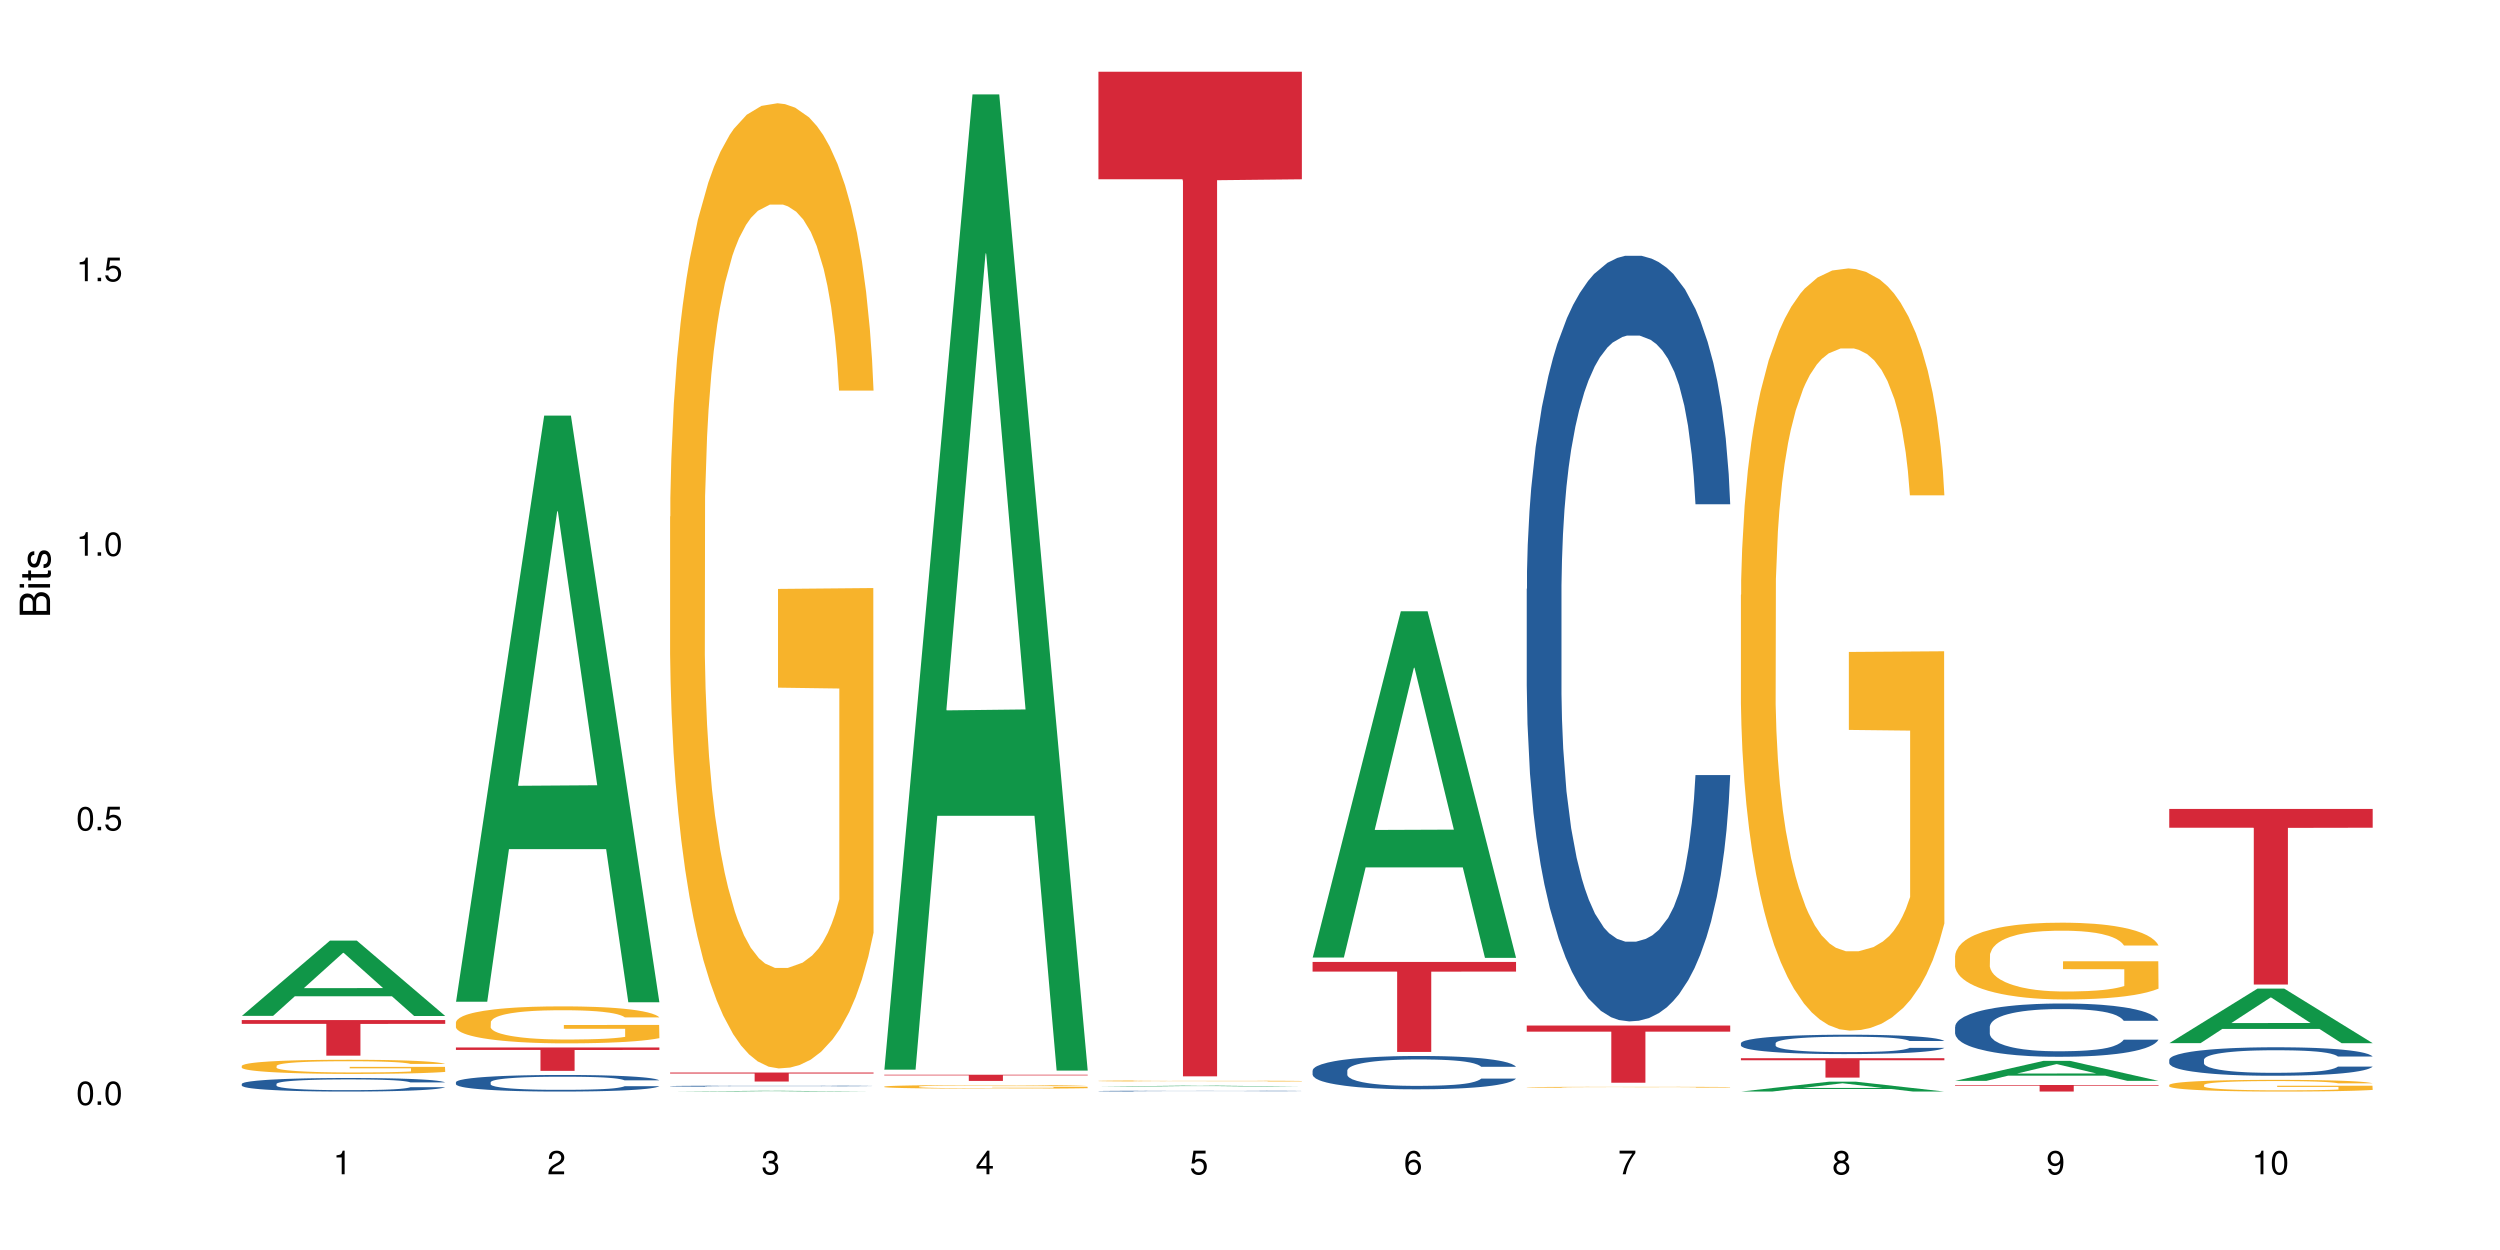 <?xml version="1.0" encoding="UTF-8"?>
<svg xmlns="http://www.w3.org/2000/svg" xmlns:xlink="http://www.w3.org/1999/xlink" width="720pt" height="360pt" viewBox="0 0 720 360" version="1.1">
<defs>
<g>
<symbol overflow="visible" id="glyph0-0">
<path style="stroke:none;" d=""/>
</symbol>
<symbol overflow="visible" id="glyph0-1">
<path style="stroke:none;" d="M 2.641 -6.797 C 2 -6.797 1.422 -6.531 1.078 -6.047 C 0.641 -5.453 0.406 -4.547 0.406 -3.297 C 0.406 -1 1.188 0.219 2.641 0.219 C 4.078 0.219 4.859 -1 4.859 -3.234 C 4.859 -4.562 4.656 -5.438 4.203 -6.047 C 3.844 -6.531 3.281 -6.797 2.641 -6.797 Z M 2.641 -6.047 C 3.547 -6.047 4 -5.125 4 -3.312 C 4 -1.375 3.562 -0.484 2.625 -0.484 C 1.734 -0.484 1.281 -1.422 1.281 -3.281 C 1.281 -5.141 1.734 -6.047 2.641 -6.047 Z M 2.641 -6.047 "/>
</symbol>
<symbol overflow="visible" id="glyph0-2">
<path style="stroke:none;" d="M 1.828 -1 L 0.828 -1 L 0.828 0 L 1.828 0 Z M 1.828 -1 "/>
</symbol>
<symbol overflow="visible" id="glyph0-3">
<path style="stroke:none;" d="M 4.562 -6.797 L 1.062 -6.797 L 0.547 -3.094 L 1.328 -3.094 C 1.719 -3.562 2.047 -3.734 2.578 -3.734 C 3.484 -3.734 4.062 -3.109 4.062 -2.094 C 4.062 -1.125 3.484 -0.531 2.578 -0.531 C 1.828 -0.531 1.375 -0.906 1.188 -1.672 L 0.328 -1.672 C 0.453 -1.109 0.547 -0.844 0.75 -0.594 C 1.125 -0.078 1.828 0.219 2.594 0.219 C 3.969 0.219 4.922 -0.781 4.922 -2.219 C 4.922 -3.562 4.031 -4.484 2.719 -4.484 C 2.25 -4.484 1.859 -4.359 1.469 -4.062 L 1.734 -5.969 L 4.562 -5.969 Z M 4.562 -6.797 "/>
</symbol>
<symbol overflow="visible" id="glyph0-4">
<path style="stroke:none;" d="M 2.484 -4.844 L 2.484 0 L 3.328 0 L 3.328 -6.797 L 2.766 -6.797 C 2.469 -5.75 2.281 -5.609 0.984 -5.453 L 0.984 -4.844 Z M 2.484 -4.844 "/>
</symbol>
<symbol overflow="visible" id="glyph0-5">
<path style="stroke:none;" d="M 4.859 -0.828 L 1.281 -0.828 C 1.359 -1.391 1.672 -1.75 2.5 -2.234 L 3.469 -2.75 C 4.406 -3.266 4.906 -3.969 4.906 -4.812 C 4.906 -5.375 4.672 -5.906 4.266 -6.266 C 3.859 -6.625 3.375 -6.797 2.719 -6.797 C 1.859 -6.797 1.219 -6.5 0.844 -5.922 C 0.609 -5.562 0.5 -5.125 0.484 -4.438 L 1.328 -4.438 C 1.359 -4.906 1.406 -5.188 1.531 -5.406 C 1.75 -5.812 2.188 -6.062 2.703 -6.062 C 3.469 -6.062 4.031 -5.516 4.031 -4.781 C 4.031 -4.25 3.719 -3.797 3.125 -3.438 L 2.234 -2.938 C 0.812 -2.141 0.406 -1.5 0.328 0 L 4.859 0 Z M 4.859 -0.828 "/>
</symbol>
<symbol overflow="visible" id="glyph0-6">
<path style="stroke:none;" d="M 2.125 -3.125 L 2.578 -3.125 C 3.516 -3.125 3.984 -2.703 3.984 -1.891 C 3.984 -1.031 3.469 -0.531 2.578 -0.531 C 1.656 -0.531 1.203 -0.984 1.156 -1.969 L 0.312 -1.969 C 0.344 -1.422 0.438 -1.078 0.609 -0.766 C 0.953 -0.109 1.625 0.219 2.547 0.219 C 3.953 0.219 4.859 -0.609 4.859 -1.906 C 4.859 -2.766 4.516 -3.25 3.703 -3.516 C 4.344 -3.766 4.656 -4.25 4.656 -4.938 C 4.656 -6.109 3.875 -6.797 2.578 -6.797 C 1.203 -6.797 0.484 -6.047 0.453 -4.609 L 1.297 -4.609 C 1.312 -5.016 1.344 -5.25 1.453 -5.453 C 1.641 -5.828 2.062 -6.062 2.594 -6.062 C 3.344 -6.062 3.797 -5.625 3.797 -4.906 C 3.797 -4.422 3.609 -4.141 3.25 -3.984 C 3.016 -3.891 2.719 -3.844 2.125 -3.844 Z M 2.125 -3.125 "/>
</symbol>
<symbol overflow="visible" id="glyph0-7">
<path style="stroke:none;" d="M 3.141 -1.625 L 3.141 0 L 3.984 0 L 3.984 -1.625 L 4.984 -1.625 L 4.984 -2.391 L 3.984 -2.391 L 3.984 -6.797 L 3.359 -6.797 L 0.266 -2.516 L 0.266 -1.625 Z M 3.141 -2.391 L 1 -2.391 L 3.141 -5.359 Z M 3.141 -2.391 "/>
</symbol>
<symbol overflow="visible" id="glyph0-8">
<path style="stroke:none;" d="M 4.781 -5.031 C 4.609 -6.141 3.891 -6.797 2.844 -6.797 C 2.094 -6.797 1.422 -6.438 1.031 -5.828 C 0.609 -5.172 0.406 -4.344 0.406 -3.094 C 0.406 -1.953 0.578 -1.234 0.984 -0.625 C 1.359 -0.078 1.953 0.219 2.703 0.219 C 3.984 0.219 4.922 -0.734 4.922 -2.078 C 4.922 -3.344 4.062 -4.234 2.844 -4.234 C 2.172 -4.234 1.641 -3.969 1.281 -3.469 C 1.281 -5.125 1.828 -6.047 2.797 -6.047 C 3.391 -6.047 3.797 -5.672 3.938 -5.031 Z M 2.734 -3.484 C 3.547 -3.484 4.062 -2.922 4.062 -2 C 4.062 -1.156 3.484 -0.531 2.703 -0.531 C 1.922 -0.531 1.328 -1.188 1.328 -2.047 C 1.328 -2.891 1.906 -3.484 2.734 -3.484 Z M 2.734 -3.484 "/>
</symbol>
<symbol overflow="visible" id="glyph0-9">
<path style="stroke:none;" d="M 4.984 -6.797 L 0.438 -6.797 L 0.438 -5.969 L 4.109 -5.969 C 2.5 -3.656 1.828 -2.234 1.328 0 L 2.219 0 C 2.594 -2.172 3.453 -4.047 4.984 -6.094 Z M 4.984 -6.797 "/>
</symbol>
<symbol overflow="visible" id="glyph0-10">
<path style="stroke:none;" d="M 3.75 -3.578 C 4.453 -4 4.688 -4.344 4.688 -4.984 C 4.688 -6.047 3.844 -6.797 2.641 -6.797 C 1.438 -6.797 0.594 -6.047 0.594 -4.984 C 0.594 -4.359 0.828 -4.016 1.516 -3.578 C 0.734 -3.203 0.359 -2.641 0.359 -1.891 C 0.359 -0.641 1.297 0.219 2.641 0.219 C 3.984 0.219 4.922 -0.641 4.922 -1.875 C 4.922 -2.641 4.531 -3.203 3.75 -3.578 Z M 2.641 -6.047 C 3.359 -6.047 3.812 -5.625 3.812 -4.969 C 3.812 -4.344 3.344 -3.922 2.641 -3.922 C 1.922 -3.922 1.453 -4.344 1.453 -4.984 C 1.453 -5.625 1.922 -6.047 2.641 -6.047 Z M 2.641 -3.203 C 3.484 -3.203 4.062 -2.672 4.062 -1.875 C 4.062 -1.062 3.484 -0.531 2.625 -0.531 C 1.797 -0.531 1.219 -1.078 1.219 -1.875 C 1.219 -2.672 1.797 -3.203 2.641 -3.203 Z M 2.641 -3.203 "/>
</symbol>
<symbol overflow="visible" id="glyph0-11">
<path style="stroke:none;" d="M 0.516 -1.547 C 0.672 -0.438 1.406 0.219 2.438 0.219 C 3.188 0.219 3.859 -0.141 4.266 -0.75 C 4.688 -1.406 4.891 -2.25 4.891 -3.484 C 4.891 -4.625 4.703 -5.359 4.312 -5.953 C 3.938 -6.5 3.344 -6.797 2.594 -6.797 C 1.297 -6.797 0.359 -5.844 0.359 -4.516 C 0.359 -3.25 1.234 -2.344 2.453 -2.344 C 3.094 -2.344 3.562 -2.578 4.016 -3.109 C 4 -1.453 3.469 -0.531 2.5 -0.531 C 1.906 -0.531 1.484 -0.906 1.359 -1.547 Z M 2.578 -6.062 C 3.375 -6.062 3.969 -5.406 3.969 -4.531 C 3.969 -3.688 3.375 -3.094 2.547 -3.094 C 1.734 -3.094 1.234 -3.672 1.234 -4.578 C 1.234 -5.438 1.797 -6.062 2.578 -6.062 Z M 2.578 -6.062 "/>
</symbol>
<symbol overflow="visible" id="glyph1-0">
<path style="stroke:none;" d=""/>
</symbol>
<symbol overflow="visible" id="glyph1-1">
<path style="stroke:none;" d="M 0 -0.953 L 0 -4.891 C 0 -5.719 -0.234 -6.344 -0.734 -6.797 C -1.188 -7.234 -1.812 -7.469 -2.5 -7.469 C -3.547 -7.469 -4.188 -7 -4.625 -5.875 C -4.984 -6.672 -5.641 -7.094 -6.531 -7.094 C -7.156 -7.094 -7.734 -6.859 -8.141 -6.391 C -8.562 -5.938 -8.75 -5.344 -8.75 -4.5 L -8.75 -0.953 Z M -4.984 -2.062 L -7.766 -2.062 L -7.766 -4.219 C -7.766 -4.844 -7.688 -5.203 -7.453 -5.5 C -7.219 -5.812 -6.859 -5.969 -6.375 -5.969 C -5.906 -5.969 -5.531 -5.812 -5.297 -5.5 C -5.062 -5.203 -4.984 -4.844 -4.984 -4.219 Z M -0.984 -2.062 L -4 -2.062 L -4 -4.781 C -4 -5.328 -3.859 -5.688 -3.578 -5.953 C -3.297 -6.219 -2.922 -6.359 -2.484 -6.359 C -2.062 -6.359 -1.688 -6.219 -1.406 -5.953 C -1.109 -5.688 -0.984 -5.328 -0.984 -4.781 Z M -0.984 -2.062 "/>
</symbol>
<symbol overflow="visible" id="glyph1-2">
<path style="stroke:none;" d="M -6.281 -1.797 L -6.281 -0.797 L 0 -0.797 L 0 -1.797 Z M -8.75 -1.797 L -8.75 -0.797 L -7.484 -0.797 L -7.484 -1.797 Z M -8.75 -1.797 "/>
</symbol>
<symbol overflow="visible" id="glyph1-3">
<path style="stroke:none;" d="M -6.281 -3.047 L -6.281 -2.016 L -8.016 -2.016 L -8.016 -1.016 L -6.281 -1.016 L -6.281 -0.172 L -5.469 -0.172 L -5.469 -1.016 L -0.719 -1.016 C -0.078 -1.016 0.281 -1.453 0.281 -2.234 C 0.281 -2.469 0.25 -2.719 0.188 -3.047 L -0.641 -3.047 C -0.609 -2.922 -0.594 -2.766 -0.594 -2.562 C -0.594 -2.141 -0.719 -2.016 -1.156 -2.016 L -5.469 -2.016 L -5.469 -3.047 Z M -6.281 -3.047 "/>
</symbol>
<symbol overflow="visible" id="glyph1-4">
<path style="stroke:none;" d="M -4.531 -5.25 C -5.766 -5.25 -6.469 -4.422 -6.469 -2.969 C -6.469 -1.516 -5.719 -0.562 -4.547 -0.562 C -3.562 -0.562 -3.094 -1.062 -2.734 -2.562 L -2.516 -3.484 C -2.344 -4.188 -2.094 -4.469 -1.625 -4.469 C -1.047 -4.469 -0.641 -3.875 -0.641 -3 C -0.641 -2.453 -0.797 -2 -1.062 -1.75 C -1.25 -1.594 -1.422 -1.531 -1.875 -1.469 L -1.875 -0.406 C -0.422 -0.453 0.281 -1.266 0.281 -2.922 C 0.281 -4.5 -0.5 -5.516 -1.719 -5.516 C -2.656 -5.516 -3.172 -4.984 -3.469 -3.734 L -3.703 -2.766 C -3.891 -1.953 -4.156 -1.609 -4.594 -1.609 C -5.172 -1.609 -5.547 -2.125 -5.547 -2.938 C -5.547 -3.75 -5.203 -4.172 -4.531 -4.203 Z M -4.531 -5.25 "/>
</symbol>
</g>
</defs>
<g id="surface128931">
<rect x="0" y="0" width="720" height="360" style="fill:rgb(100%,100%,100%);fill-opacity:1;stroke:none;"/>
<path style=" stroke:none;fill-rule:nonzero;fill:rgb(6.275%,58.824%,28.235%);fill-opacity:1;" d="M 69.629 292.578 L 69.691 292.559 L 95.047 270.887 L 102.746 270.887 L 128.223 292.602 L 119.273 292.602 L 112.887 286.934 L 84.902 286.934 L 78.645 292.578 L 69.629 292.578 L 87.598 284.586 L 110.32 284.566 L 98.988 274.434 L 98.863 274.414 L 98.738 274.473 L 87.535 284.566 L 87.598 284.586 Z M 69.629 292.578 "/>
<path style=" stroke:none;fill-rule:nonzero;fill:rgb(14.51%,36.078%,60%);fill-opacity:1;" d="M 69.629 312.164 L 69.699 312.16 L 69.699 312.078 L 69.914 311.941 L 70.414 311.77 L 70.914 311.652 L 72.203 311.441 L 73.988 311.238 L 75.848 311.082 L 77.203 310.988 L 78.418 310.918 L 81.207 310.785 L 82.992 310.715 L 84.922 310.656 L 87.281 310.594 L 88.996 310.559 L 92.852 310.504 L 95.711 310.477 L 97.926 310.469 L 102.715 310.469 L 105.574 310.48 L 107.645 310.5 L 109.93 310.527 L 111.859 310.559 L 115.219 310.637 L 118.219 310.738 L 119.578 310.797 L 121.723 310.906 L 123.367 311.012 L 124.508 311.105 L 125.797 311.238 L 126.938 311.398 L 127.797 311.582 L 128.223 311.734 L 118.219 311.734 L 117.719 311.59 L 117.148 311.48 L 116.078 311.336 L 115.004 311.23 L 113.504 311.129 L 112.148 311.059 L 110.289 310.992 L 108.645 310.949 L 106.93 310.918 L 105.285 310.895 L 102.141 310.875 L 98.5 310.875 L 97.141 310.883 L 94.355 310.91 L 92.852 310.934 L 90.711 310.984 L 89.207 311.031 L 87.422 311.102 L 86.207 311.164 L 84.707 311.254 L 83.637 311.336 L 82.422 311.457 L 81.707 311.543 L 81.062 311.645 L 80.492 311.762 L 80.062 311.887 L 79.777 312.02 L 79.633 312.148 L 79.633 312.699 L 79.777 312.828 L 80.133 312.98 L 81.062 313.195 L 82.422 313.387 L 83.992 313.535 L 85.492 313.645 L 86.352 313.691 L 87.492 313.75 L 89.281 313.82 L 91.852 313.891 L 93.352 313.922 L 95.641 313.949 L 97.996 313.965 L 101.141 313.965 L 103.93 313.949 L 105.785 313.934 L 107.715 313.902 L 110.359 313.844 L 112.004 313.785 L 113.434 313.719 L 114.504 313.648 L 115.219 313.594 L 116.293 313.48 L 117.148 313.359 L 117.793 313.234 L 118.219 313.113 L 128.223 313.113 L 127.797 313.258 L 127.152 313.398 L 126.508 313.5 L 125.508 313.625 L 124.367 313.734 L 122.723 313.859 L 121.363 313.941 L 119.578 314.031 L 117.934 314.098 L 116.148 314.16 L 113.504 314.23 L 111.789 314.266 L 109.93 314.301 L 107.715 314.328 L 104.93 314.352 L 101.93 314.367 L 99.141 314.371 L 96.141 314.363 L 93.926 314.348 L 90.996 314.316 L 87.352 314.254 L 84.707 314.184 L 82.633 314.117 L 80.848 314.047 L 78.848 313.949 L 76.273 313.793 L 74.703 313.672 L 73.633 313.57 L 72.418 313.434 L 71.559 313.309 L 70.559 313.109 L 69.844 312.855 L 69.629 312.656 Z M 69.629 312.164 "/>
<path style=" stroke:none;fill-rule:nonzero;fill:rgb(96.863%,70.196%,16.863%);fill-opacity:1;" d="M 69.629 306.957 L 69.699 306.953 L 69.699 306.879 L 69.988 306.711 L 70.703 306.48 L 71.629 306.289 L 72.629 306.141 L 73.273 306.062 L 74.344 305.949 L 75.273 305.867 L 77.633 305.699 L 80.633 305.543 L 82.277 305.477 L 84.137 305.414 L 86.777 305.344 L 87.992 305.316 L 91.711 305.258 L 95.926 305.219 L 100.57 305.211 L 102.715 305.215 L 105.645 305.227 L 109.645 305.27 L 111.934 305.305 L 113.719 305.344 L 115.578 305.391 L 117.863 305.465 L 120.008 305.555 L 121.723 305.645 L 123.438 305.758 L 124.867 305.875 L 126.082 306.008 L 127.152 306.164 L 127.797 306.293 L 128.223 306.422 L 118.293 306.422 L 117.719 306.293 L 117.078 306.191 L 116.004 306.07 L 114.934 305.98 L 113.863 305.91 L 111.859 305.812 L 110.145 305.754 L 108.004 305.699 L 105.93 305.668 L 103.57 305.645 L 102.141 305.637 L 98.355 305.637 L 94.926 305.664 L 92.926 305.695 L 91.496 305.723 L 89.496 305.777 L 88.281 305.824 L 87.566 305.855 L 85.422 305.969 L 83.992 306.074 L 83.207 306.145 L 82.207 306.258 L 81.492 306.355 L 80.707 306.504 L 80.277 306.617 L 79.703 306.871 L 79.633 307.539 L 79.848 307.684 L 80.277 307.836 L 80.848 307.969 L 81.707 308.109 L 82.562 308.219 L 84.062 308.363 L 85.352 308.461 L 86.352 308.523 L 88.281 308.625 L 89.066 308.656 L 90.922 308.727 L 92.852 308.777 L 95.211 308.82 L 96.996 308.844 L 99.855 308.863 L 103.5 308.863 L 107.789 308.84 L 110.504 308.812 L 112.359 308.781 L 113.574 308.754 L 115.078 308.715 L 116.148 308.676 L 117.148 308.637 L 118.363 308.574 L 118.363 307.684 L 100.715 307.68 L 100.715 307.262 L 128.152 307.258 L 128.223 308.715 L 126.723 308.812 L 124.867 308.91 L 123.078 308.984 L 121.223 309.051 L 118.578 309.121 L 116.434 309.164 L 113.148 309.215 L 110.145 309.25 L 107 309.273 L 104.215 309.285 L 100.93 309.289 L 97.996 309.281 L 94.855 309.258 L 92.352 309.227 L 90.066 309.191 L 87.781 309.141 L 84.922 309.062 L 83.062 309 L 81.133 308.922 L 79.203 308.828 L 77.488 308.73 L 76.348 308.652 L 75.203 308.562 L 73.988 308.449 L 72.844 308.324 L 71.988 308.207 L 71.203 308.078 L 70.629 307.953 L 70.059 307.785 L 69.773 307.652 L 69.629 307.535 Z M 69.629 306.957 "/>
<path style=" stroke:none;fill-rule:nonzero;fill:rgb(83.922%,15.686%,22.353%);fill-opacity:1;" d="M 69.629 293.781 L 128.223 293.781 L 128.223 294.875 L 103.805 294.887 L 103.805 304.031 L 93.98 304.031 L 93.98 294.895 L 93.836 294.875 L 69.629 294.875 Z M 69.629 293.781 "/>
<path style=" stroke:none;fill-rule:nonzero;fill:rgb(6.275%,58.824%,28.235%);fill-opacity:1;" d="M 131.309 288.496 L 131.371 288.34 L 156.727 119.699 L 164.426 119.699 L 189.902 288.656 L 180.953 288.656 L 174.566 244.551 L 146.582 244.551 L 140.324 288.496 L 131.309 288.496 L 149.273 226.309 L 172 226.148 L 160.668 147.305 L 160.543 147.145 L 160.418 147.621 L 149.211 226.148 L 149.273 226.309 Z M 131.309 288.496 "/>
<path style=" stroke:none;fill-rule:nonzero;fill:rgb(14.51%,36.078%,60%);fill-opacity:1;" d="M 131.309 311.672 L 131.379 311.668 L 131.379 311.562 L 131.594 311.395 L 132.094 311.188 L 132.594 311.043 L 133.883 310.785 L 135.668 310.535 L 137.523 310.344 L 138.883 310.23 L 140.098 310.145 L 142.883 309.98 L 144.672 309.898 L 146.602 309.824 L 148.957 309.75 L 150.672 309.707 L 154.531 309.637 L 157.391 309.605 L 159.605 309.594 L 164.395 309.594 L 167.25 309.609 L 169.324 309.633 L 171.609 309.668 L 173.539 309.707 L 176.898 309.801 L 179.898 309.926 L 181.258 309.996 L 183.402 310.129 L 185.043 310.262 L 186.188 310.375 L 187.473 310.535 L 188.617 310.73 L 189.477 310.957 L 189.902 311.145 L 179.898 311.145 L 179.398 310.969 L 178.828 310.832 L 177.758 310.652 L 176.684 310.527 L 175.184 310.402 L 173.824 310.316 L 171.969 310.234 L 170.324 310.184 L 168.609 310.145 L 166.965 310.117 L 163.82 310.09 L 160.176 310.09 L 158.82 310.098 L 156.031 310.133 L 154.531 310.164 L 152.387 310.227 L 150.887 310.281 L 149.102 310.371 L 147.887 310.445 L 146.387 310.559 L 145.312 310.656 L 144.098 310.801 L 143.387 310.91 L 142.742 311.035 L 142.172 311.18 L 141.742 311.332 L 141.457 311.492 L 141.312 311.648 L 141.312 312.328 L 141.457 312.484 L 141.812 312.668 L 142.742 312.934 L 144.098 313.164 L 145.672 313.348 L 147.172 313.48 L 148.031 313.539 L 149.172 313.609 L 150.961 313.699 L 153.531 313.785 L 155.031 313.82 L 157.32 313.855 L 159.676 313.871 L 162.82 313.871 L 165.609 313.855 L 167.465 313.832 L 169.395 313.797 L 172.039 313.723 L 173.684 313.656 L 175.113 313.57 L 176.184 313.488 L 176.898 313.418 L 177.969 313.281 L 178.828 313.133 L 179.473 312.98 L 179.898 312.832 L 189.902 312.832 L 189.477 313.008 L 188.832 313.18 L 188.188 313.305 L 187.188 313.457 L 186.047 313.594 L 184.402 313.746 L 183.043 313.848 L 181.258 313.957 L 179.613 314.039 L 177.828 314.113 L 175.184 314.199 L 173.469 314.242 L 171.609 314.285 L 169.395 314.316 L 166.609 314.348 L 163.605 314.367 L 160.82 314.371 L 157.82 314.363 L 155.605 314.344 L 152.676 314.305 L 149.031 314.227 L 146.387 314.145 L 144.312 314.062 L 142.527 313.973 L 140.527 313.855 L 137.953 313.664 L 136.383 313.516 L 135.309 313.391 L 134.094 313.223 L 133.238 313.07 L 132.238 312.824 L 131.523 312.516 L 131.309 312.273 Z M 131.309 311.672 "/>
<path style=" stroke:none;fill-rule:nonzero;fill:rgb(96.863%,70.196%,16.863%);fill-opacity:1;" d="M 131.309 294.398 L 131.379 294.387 L 131.379 294.191 L 131.664 293.754 L 132.379 293.152 L 133.309 292.656 L 134.309 292.266 L 134.953 292.062 L 136.023 291.77 L 136.953 291.559 L 139.312 291.117 L 142.312 290.711 L 143.957 290.535 L 145.812 290.371 L 148.457 290.184 L 149.672 290.117 L 153.391 289.961 L 157.605 289.863 L 162.25 289.836 L 164.395 289.844 L 167.324 289.883 L 171.324 289.992 L 173.613 290.09 L 175.398 290.184 L 177.254 290.312 L 179.543 290.508 L 181.688 290.738 L 183.402 290.973 L 185.117 291.266 L 186.547 291.578 L 187.762 291.918 L 188.832 292.324 L 189.477 292.664 L 189.902 293.008 L 179.973 293.008 L 179.398 292.664 L 178.758 292.402 L 177.684 292.082 L 176.613 291.848 L 175.539 291.664 L 173.539 291.41 L 171.824 291.254 L 169.68 291.117 L 167.609 291.031 L 165.25 290.973 L 163.82 290.953 L 160.035 290.953 L 156.605 291.023 L 154.605 291.102 L 153.176 291.176 L 151.172 291.324 L 149.957 291.441 L 149.246 291.52 L 147.102 291.82 L 145.672 292.094 L 144.887 292.277 L 143.887 292.57 L 143.172 292.832 L 142.383 293.219 L 141.957 293.512 L 141.383 294.172 L 141.312 295.926 L 141.527 296.293 L 141.957 296.691 L 142.527 297.043 L 143.387 297.414 L 144.242 297.695 L 145.742 298.074 L 147.027 298.328 L 148.031 298.492 L 149.957 298.754 L 150.746 298.844 L 152.602 299.02 L 154.531 299.152 L 156.891 299.27 L 158.676 299.328 L 161.535 299.379 L 165.18 299.379 L 169.469 299.32 L 172.184 299.242 L 174.039 299.164 L 175.254 299.098 L 176.754 298.988 L 177.828 298.891 L 178.828 298.785 L 180.043 298.617 L 180.043 296.293 L 162.391 296.285 L 162.391 295.195 L 189.832 295.184 L 189.902 298.988 L 188.402 299.25 L 186.547 299.504 L 184.758 299.699 L 182.902 299.863 L 180.258 300.051 L 178.113 300.164 L 174.824 300.301 L 171.824 300.391 L 168.68 300.449 L 165.895 300.477 L 162.605 300.488 L 159.676 300.469 L 156.531 300.41 L 154.031 300.332 L 151.746 300.234 L 149.457 300.109 L 146.602 299.902 L 144.742 299.738 L 142.812 299.535 L 140.883 299.289 L 139.168 299.027 L 138.027 298.824 L 136.883 298.59 L 135.668 298.297 L 134.523 297.969 L 133.668 297.664 L 132.879 297.324 L 132.309 297.004 L 131.738 296.566 L 131.453 296.215 L 131.309 295.914 Z M 131.309 294.398 "/>
<path style=" stroke:none;fill-rule:nonzero;fill:rgb(83.922%,15.686%,22.353%);fill-opacity:1;" d="M 131.309 301.668 L 189.902 301.668 L 189.902 302.387 L 165.484 302.395 L 165.484 308.414 L 155.656 308.414 L 155.656 302.402 L 155.516 302.387 L 131.309 302.387 Z M 131.309 301.668 "/>
<path style=" stroke:none;fill-rule:nonzero;fill:rgb(6.275%,58.824%,28.235%);fill-opacity:1;" d="M 192.988 314.371 L 193.051 314.371 L 218.402 314.16 L 226.105 314.16 L 251.582 314.371 L 242.629 314.371 L 236.246 314.316 L 208.262 314.316 L 202.004 314.371 L 192.988 314.371 L 210.953 314.293 L 233.68 314.293 L 222.348 314.195 L 222.098 314.195 L 210.891 314.293 L 210.953 314.293 Z M 192.988 314.371 "/>
<path style=" stroke:none;fill-rule:nonzero;fill:rgb(14.51%,36.078%,60%);fill-opacity:1;" d="M 192.988 312.805 L 193.059 312.805 L 193.059 312.797 L 193.273 312.789 L 193.773 312.773 L 194.273 312.766 L 195.559 312.746 L 197.348 312.73 L 199.203 312.719 L 200.562 312.711 L 201.777 312.707 L 204.562 312.695 L 206.352 312.688 L 208.281 312.684 L 210.637 312.68 L 212.352 312.676 L 216.211 312.672 L 219.07 312.672 L 221.285 312.668 L 226.074 312.668 L 228.93 312.672 L 231.004 312.672 L 233.289 312.676 L 235.219 312.676 L 238.578 312.684 L 241.578 312.691 L 242.938 312.695 L 245.082 312.703 L 246.723 312.711 L 247.867 312.719 L 249.152 312.73 L 250.297 312.742 L 251.152 312.758 L 251.582 312.77 L 241.578 312.77 L 241.078 312.758 L 240.508 312.75 L 239.434 312.738 L 238.363 312.73 L 236.863 312.723 L 235.504 312.715 L 233.648 312.711 L 232.004 312.707 L 230.289 312.707 L 228.645 312.703 L 217.711 312.703 L 216.211 312.707 L 214.066 312.711 L 212.566 312.715 L 210.781 312.719 L 209.566 312.727 L 208.066 312.73 L 206.992 312.738 L 205.777 312.75 L 205.062 312.754 L 204.422 312.762 L 203.848 312.773 L 203.422 312.781 L 203.133 312.793 L 202.992 312.805 L 202.992 312.848 L 203.133 312.859 L 203.492 312.871 L 204.422 312.887 L 205.777 312.902 L 207.352 312.914 L 208.852 312.922 L 209.707 312.926 L 210.852 312.934 L 212.637 312.938 L 215.211 312.941 L 216.711 312.945 L 219 312.949 L 227.289 312.949 L 229.145 312.945 L 231.074 312.945 L 233.719 312.938 L 235.363 312.934 L 236.793 312.93 L 237.863 312.926 L 238.578 312.918 L 239.648 312.91 L 240.508 312.902 L 241.148 312.891 L 241.578 312.883 L 251.582 312.883 L 251.152 312.891 L 250.512 312.902 L 249.867 312.91 L 248.867 312.922 L 247.723 312.93 L 246.082 312.941 L 244.723 312.949 L 242.938 312.953 L 241.293 312.961 L 239.508 312.965 L 236.863 312.969 L 235.148 312.973 L 233.289 312.977 L 231.074 312.977 L 228.289 312.98 L 217.285 312.98 L 214.352 312.977 L 210.711 312.973 L 208.066 312.965 L 205.992 312.961 L 204.207 312.957 L 202.207 312.949 L 199.633 312.934 L 198.062 312.926 L 196.988 312.918 L 195.773 312.906 L 194.918 312.898 L 193.918 312.879 L 193.203 312.859 L 192.988 312.844 Z M 192.988 312.805 "/>
<path style=" stroke:none;fill-rule:nonzero;fill:rgb(96.863%,70.196%,16.863%);fill-opacity:1;" d="M 192.988 148.793 L 193.059 148.539 L 193.059 143.465 L 193.344 132.039 L 194.059 116.301 L 194.988 103.355 L 195.988 93.199 L 196.633 87.867 L 197.703 80.254 L 198.633 74.668 L 200.992 63.242 L 203.992 52.582 L 205.637 48.012 L 207.492 43.695 L 210.137 38.875 L 211.352 37.098 L 215.066 33.035 L 219.285 30.496 L 223.93 29.734 L 226.074 29.988 L 229.004 31.004 L 233.004 33.797 L 235.289 36.336 L 237.078 38.875 L 238.934 42.172 L 241.223 47.25 L 243.367 53.344 L 245.082 59.438 L 246.797 67.051 L 248.223 75.176 L 249.438 84.059 L 250.512 94.723 L 251.152 103.609 L 251.582 112.492 L 241.648 112.492 L 241.078 103.609 L 240.434 96.754 L 239.363 88.375 L 238.293 82.285 L 237.219 77.461 L 235.219 70.859 L 233.504 66.797 L 231.359 63.242 L 229.289 60.961 L 226.93 59.438 L 225.5 58.93 L 221.715 58.93 L 218.285 60.707 L 216.281 62.734 L 214.855 64.766 L 212.852 68.574 L 211.637 71.621 L 210.922 73.652 L 208.781 81.523 L 207.352 88.629 L 206.566 93.453 L 205.562 101.07 L 204.852 107.922 L 204.062 118.078 L 203.637 125.695 L 203.062 142.957 L 202.992 188.652 L 203.207 198.297 L 203.637 208.707 L 204.207 217.844 L 205.062 227.492 L 205.922 234.852 L 207.422 244.754 L 208.707 251.355 L 209.707 255.668 L 211.637 262.523 L 212.426 264.809 L 214.281 269.379 L 216.211 272.934 L 218.57 275.98 L 220.355 277.5 L 223.215 278.77 L 226.859 278.77 L 231.145 277.246 L 233.863 275.219 L 235.719 273.188 L 236.934 271.41 L 238.434 268.617 L 239.508 266.078 L 240.508 263.285 L 241.723 258.969 L 241.723 198.297 L 224.07 198.043 L 224.07 169.609 L 251.512 169.355 L 251.582 268.617 L 250.082 275.473 L 248.223 282.07 L 246.438 287.148 L 244.578 291.465 L 241.938 296.289 L 239.793 299.332 L 236.504 302.887 L 233.504 305.172 L 230.359 306.695 L 227.574 307.457 L 224.285 307.711 L 221.355 307.203 L 218.211 305.68 L 215.711 303.648 L 213.426 301.109 L 211.137 297.812 L 208.281 292.48 L 206.422 288.164 L 204.492 282.832 L 202.562 276.488 L 200.848 269.633 L 199.703 264.301 L 198.562 258.207 L 197.348 250.594 L 196.203 241.961 L 195.348 234.09 L 194.559 225.207 L 193.988 216.828 L 193.418 205.406 L 193.129 196.266 L 192.988 188.398 Z M 192.988 148.793 "/>
<path style=" stroke:none;fill-rule:nonzero;fill:rgb(83.922%,15.686%,22.353%);fill-opacity:1;" d="M 192.988 308.891 L 251.582 308.891 L 251.582 309.168 L 227.164 309.172 L 227.164 311.488 L 217.336 311.488 L 217.336 309.172 L 217.195 309.168 L 192.988 309.168 Z M 192.988 308.891 "/>
<path style=" stroke:none;fill-rule:nonzero;fill:rgb(6.275%,58.824%,28.235%);fill-opacity:1;" d="M 254.668 308.07 L 254.73 307.809 L 280.082 27.18 L 287.781 27.18 L 313.262 308.336 L 304.309 308.336 L 297.926 234.945 L 269.941 234.945 L 263.68 308.07 L 254.668 308.07 L 272.633 204.586 L 295.359 204.32 L 284.027 73.117 L 283.902 72.852 L 283.777 73.645 L 272.57 204.32 L 272.633 204.586 Z M 254.668 308.07 "/>
<path style=" stroke:none;fill-rule:nonzero;fill:rgb(96.863%,70.196%,16.863%);fill-opacity:1;" d="M 254.668 312.934 L 254.738 312.934 L 254.738 312.914 L 255.023 312.871 L 255.738 312.809 L 256.668 312.762 L 257.668 312.723 L 258.312 312.703 L 259.383 312.672 L 260.312 312.652 L 262.672 312.605 L 265.672 312.566 L 267.316 312.551 L 269.172 312.531 L 271.816 312.516 L 273.031 312.508 L 276.746 312.492 L 280.965 312.48 L 287.75 312.48 L 290.68 312.484 L 294.684 312.496 L 296.969 312.504 L 298.758 312.516 L 300.613 312.527 L 302.902 312.547 L 305.043 312.57 L 306.758 312.594 L 308.473 312.621 L 309.902 312.652 L 311.117 312.688 L 312.191 312.727 L 312.832 312.762 L 313.262 312.797 L 303.328 312.797 L 302.758 312.762 L 302.113 312.734 L 301.043 312.703 L 299.973 312.68 L 298.898 312.66 L 296.898 312.637 L 295.184 312.621 L 293.039 312.605 L 290.969 312.598 L 288.609 312.594 L 287.18 312.59 L 283.395 312.59 L 279.961 312.598 L 277.961 312.605 L 276.531 312.613 L 274.531 312.629 L 273.316 312.641 L 272.602 312.648 L 270.457 312.676 L 269.031 312.703 L 268.242 312.723 L 267.242 312.754 L 266.527 312.777 L 265.742 312.816 L 265.312 312.848 L 264.742 312.914 L 264.672 313.086 L 264.887 313.125 L 265.312 313.164 L 265.887 313.199 L 266.742 313.234 L 267.602 313.266 L 269.102 313.301 L 270.387 313.328 L 271.387 313.344 L 273.316 313.371 L 274.102 313.379 L 275.961 313.395 L 277.891 313.41 L 280.25 313.422 L 282.035 313.426 L 284.895 313.434 L 288.539 313.434 L 292.824 313.426 L 295.539 313.418 L 297.398 313.41 L 298.613 313.402 L 300.113 313.395 L 301.188 313.383 L 302.188 313.371 L 303.402 313.355 L 303.402 313.125 L 285.75 313.125 L 285.75 313.016 L 313.191 313.012 L 313.262 313.395 L 311.762 313.418 L 309.902 313.445 L 308.117 313.465 L 306.258 313.48 L 303.617 313.5 L 301.473 313.512 L 298.184 313.523 L 295.184 313.535 L 292.039 313.539 L 289.254 313.543 L 283.035 313.543 L 279.891 313.535 L 277.391 313.527 L 275.105 313.52 L 272.816 313.504 L 269.957 313.484 L 268.102 313.469 L 266.172 313.449 L 264.242 313.422 L 262.527 313.398 L 261.383 313.375 L 260.242 313.355 L 259.027 313.324 L 257.883 313.293 L 257.023 313.262 L 256.238 313.227 L 255.668 313.195 L 255.094 313.152 L 254.809 313.117 L 254.668 313.086 Z M 254.668 312.934 "/>
<path style=" stroke:none;fill-rule:nonzero;fill:rgb(83.922%,15.686%,22.353%);fill-opacity:1;" d="M 254.668 309.516 L 313.262 309.516 L 313.262 309.707 L 288.84 309.707 L 288.84 311.301 L 279.016 311.301 L 279.016 309.711 L 278.875 309.707 L 254.668 309.707 Z M 254.668 309.516 "/>
<path style=" stroke:none;fill-rule:nonzero;fill:rgb(6.275%,58.824%,28.235%);fill-opacity:1;" d="M 316.348 312.941 L 316.41 312.941 L 341.762 312.664 L 349.461 312.664 L 374.941 312.945 L 365.988 312.945 L 359.605 312.871 L 331.621 312.871 L 325.359 312.941 L 316.348 312.941 L 334.312 312.84 L 357.039 312.84 L 345.707 312.711 L 345.582 312.707 L 345.457 312.711 L 334.25 312.84 L 334.312 312.84 Z M 316.348 312.941 "/>
<path style=" stroke:none;fill-rule:nonzero;fill:rgb(14.51%,36.078%,60%);fill-opacity:1;" d="M 316.348 314.23 L 316.418 314.23 L 316.418 314.227 L 316.633 314.215 L 317.633 314.199 L 318.918 314.184 L 320.703 314.172 L 322.562 314.16 L 323.922 314.156 L 325.137 314.152 L 327.922 314.145 L 329.707 314.141 L 331.637 314.137 L 333.996 314.133 L 335.711 314.129 L 339.57 314.125 L 342.43 314.125 L 344.645 314.121 L 349.43 314.121 L 352.289 314.125 L 356.648 314.125 L 358.578 314.129 L 361.938 314.133 L 364.938 314.141 L 366.293 314.145 L 368.438 314.152 L 370.082 314.156 L 371.227 314.164 L 372.512 314.172 L 373.656 314.184 L 374.512 314.195 L 374.941 314.203 L 364.938 314.203 L 364.438 314.195 L 363.867 314.188 L 362.793 314.18 L 361.723 314.172 L 360.223 314.164 L 358.863 314.16 L 357.004 314.156 L 355.363 314.152 L 353.648 314.152 L 352.004 314.148 L 343.855 314.148 L 341.07 314.152 L 339.57 314.152 L 337.426 314.156 L 335.926 314.16 L 334.141 314.164 L 332.926 314.168 L 331.422 314.172 L 330.352 314.18 L 329.137 314.188 L 328.422 314.191 L 327.777 314.199 L 327.207 314.207 L 326.777 314.215 L 326.492 314.223 L 326.352 314.23 L 326.352 314.266 L 326.492 314.273 L 326.852 314.281 L 327.777 314.297 L 329.137 314.309 L 330.707 314.316 L 332.211 314.324 L 333.066 314.328 L 334.211 314.332 L 335.996 314.336 L 338.57 314.34 L 340.07 314.344 L 352.504 314.344 L 354.434 314.34 L 357.078 314.336 L 358.719 314.332 L 360.148 314.328 L 361.223 314.324 L 361.938 314.32 L 363.008 314.312 L 363.867 314.305 L 364.508 314.297 L 364.938 314.289 L 374.941 314.289 L 374.512 314.301 L 373.871 314.309 L 373.227 314.316 L 372.227 314.324 L 371.082 314.332 L 369.438 314.34 L 368.082 314.344 L 366.293 314.348 L 364.652 314.352 L 362.863 314.355 L 360.223 314.363 L 358.508 314.363 L 356.648 314.367 L 354.434 314.367 L 351.645 314.371 L 340.641 314.371 L 337.711 314.367 L 334.066 314.363 L 331.422 314.359 L 329.352 314.355 L 327.566 314.352 L 325.562 314.344 L 322.992 314.332 L 321.418 314.328 L 320.348 314.32 L 319.133 314.312 L 318.273 314.305 L 317.273 314.289 L 316.559 314.273 L 316.348 314.262 Z M 316.348 314.23 "/>
<path style=" stroke:none;fill-rule:nonzero;fill:rgb(96.863%,70.196%,16.863%);fill-opacity:1;" d="M 316.348 311.297 L 316.418 311.297 L 316.418 311.293 L 316.703 311.277 L 317.418 311.262 L 318.348 311.246 L 319.348 311.234 L 319.992 311.227 L 321.062 311.219 L 321.992 311.211 L 324.348 311.199 L 327.352 311.188 L 328.992 311.18 L 330.852 311.176 L 333.496 311.172 L 334.711 311.168 L 338.426 311.164 L 342.641 311.16 L 352.359 311.16 L 356.363 311.164 L 358.648 311.168 L 360.434 311.172 L 362.293 311.176 L 364.578 311.18 L 366.723 311.188 L 370.152 311.203 L 371.582 311.211 L 372.797 311.223 L 373.871 311.234 L 374.512 311.246 L 374.941 311.258 L 365.008 311.258 L 364.438 311.246 L 363.793 311.238 L 362.723 311.227 L 361.648 311.219 L 360.578 311.215 L 358.578 311.207 L 356.863 311.203 L 354.719 311.199 L 352.645 311.195 L 341.641 311.195 L 339.641 311.199 L 338.211 311.199 L 336.211 311.203 L 334.996 311.207 L 334.281 311.211 L 332.137 311.219 L 330.707 311.227 L 329.922 311.234 L 328.922 311.242 L 328.207 311.25 L 327.422 311.262 L 326.992 311.27 L 326.422 311.293 L 326.352 311.344 L 326.562 311.355 L 326.992 311.367 L 327.566 311.379 L 328.422 311.391 L 329.281 311.398 L 330.781 311.41 L 332.066 311.418 L 333.066 311.422 L 334.996 311.43 L 335.781 311.434 L 337.641 311.438 L 339.57 311.441 L 341.93 311.445 L 343.715 311.449 L 354.504 311.449 L 357.219 311.445 L 359.078 311.445 L 360.293 311.441 L 361.793 311.438 L 362.863 311.434 L 363.867 311.434 L 365.078 311.426 L 365.078 311.355 L 347.43 311.355 L 347.43 311.324 L 374.871 311.32 L 374.941 311.438 L 373.441 311.445 L 371.582 311.453 L 369.797 311.461 L 367.938 311.465 L 365.293 311.469 L 363.152 311.473 L 359.863 311.477 L 356.863 311.48 L 353.719 311.484 L 344.715 311.484 L 341.57 311.48 L 339.07 311.48 L 336.781 311.477 L 334.496 311.473 L 331.637 311.465 L 329.781 311.461 L 327.852 311.453 L 325.922 311.449 L 324.207 311.438 L 323.062 311.434 L 321.918 311.426 L 320.703 311.418 L 319.562 311.406 L 318.703 311.398 L 317.918 311.387 L 317.348 311.379 L 316.773 311.363 L 316.488 311.355 L 316.348 311.344 Z M 316.348 311.297 "/>
<path style=" stroke:none;fill-rule:nonzero;fill:rgb(83.922%,15.686%,22.353%);fill-opacity:1;" d="M 316.348 20.664 L 374.941 20.664 L 374.941 51.633 L 350.52 51.902 L 350.52 309.98 L 340.695 309.98 L 340.695 52.176 L 340.555 51.633 L 316.348 51.633 Z M 316.348 20.664 "/>
<path style=" stroke:none;fill-rule:nonzero;fill:rgb(6.275%,58.824%,28.235%);fill-opacity:1;" d="M 378.023 275.766 L 378.086 275.672 L 403.441 176.043 L 411.141 176.043 L 436.621 275.859 L 427.668 275.859 L 421.281 249.805 L 393.301 249.805 L 387.039 275.766 L 378.023 275.766 L 395.992 239.027 L 418.715 238.934 L 407.387 192.352 L 407.262 192.258 L 407.137 192.539 L 395.93 238.934 L 395.992 239.027 Z M 378.023 275.766 "/>
<path style=" stroke:none;fill-rule:nonzero;fill:rgb(14.51%,36.078%,60%);fill-opacity:1;" d="M 378.023 308.301 L 378.098 308.293 L 378.098 308.082 L 378.312 307.75 L 378.812 307.328 L 379.312 307.039 L 380.598 306.523 L 382.383 306.023 L 384.242 305.637 L 385.602 305.406 L 386.812 305.234 L 389.602 304.906 L 391.387 304.742 L 393.316 304.594 L 395.676 304.441 L 397.391 304.355 L 401.25 304.215 L 404.105 304.152 L 406.324 304.129 L 411.109 304.129 L 413.969 304.164 L 416.039 304.207 L 418.328 304.277 L 420.258 304.355 L 423.613 304.547 L 426.617 304.793 L 427.973 304.934 L 430.117 305.207 L 431.762 305.469 L 432.906 305.699 L 434.191 306.023 L 435.336 306.418 L 436.191 306.863 L 436.621 307.242 L 426.617 307.242 L 426.117 306.891 L 425.543 306.617 L 424.473 306.258 L 423.402 306.004 L 421.898 305.75 L 420.543 305.582 L 418.684 305.418 L 417.039 305.312 L 415.324 305.234 L 413.684 305.18 L 410.539 305.129 L 406.895 305.129 L 405.535 305.145 L 402.75 305.215 L 401.25 305.277 L 399.105 305.398 L 397.605 305.512 L 395.816 305.688 L 394.602 305.836 L 393.102 306.066 L 392.031 306.27 L 390.816 306.559 L 390.102 306.777 L 389.457 307.023 L 388.887 307.312 L 388.457 307.617 L 388.172 307.941 L 388.027 308.258 L 388.027 309.617 L 388.172 309.934 L 388.531 310.301 L 389.457 310.836 L 390.816 311.301 L 392.387 311.672 L 393.891 311.934 L 394.746 312.059 L 395.891 312.195 L 397.676 312.371 L 400.25 312.547 L 401.75 312.617 L 404.035 312.688 L 406.395 312.723 L 409.539 312.723 L 412.324 312.688 L 414.184 312.645 L 416.113 312.574 L 418.758 312.426 L 420.398 312.285 L 421.828 312.117 L 422.902 311.953 L 423.613 311.812 L 424.688 311.539 L 425.543 311.242 L 426.188 310.934 L 426.617 310.637 L 436.621 310.637 L 436.191 310.988 L 435.547 311.328 L 434.906 311.582 L 433.906 311.891 L 432.762 312.16 L 431.117 312.469 L 429.762 312.672 L 427.973 312.891 L 426.332 313.059 L 424.543 313.207 L 421.898 313.383 L 420.184 313.469 L 418.328 313.547 L 416.113 313.617 L 413.324 313.68 L 410.324 313.715 L 407.539 313.723 L 404.535 313.707 L 402.32 313.672 L 399.391 313.59 L 395.746 313.434 L 393.102 313.266 L 391.031 313.102 L 389.242 312.926 L 387.242 312.688 L 384.672 312.301 L 383.098 312.004 L 382.027 311.758 L 380.812 311.418 L 379.953 311.109 L 378.953 310.617 L 378.238 309.996 L 378.023 309.512 Z M 378.023 308.301 "/>
<path style=" stroke:none;fill-rule:nonzero;fill:rgb(83.922%,15.686%,22.353%);fill-opacity:1;" d="M 378.023 277.039 L 436.621 277.039 L 436.621 279.812 L 412.199 279.84 L 412.199 302.949 L 402.375 302.949 L 402.375 279.863 L 402.23 279.812 L 378.023 279.812 Z M 378.023 277.039 "/>
<path style=" stroke:none;fill-rule:nonzero;fill:rgb(14.51%,36.078%,60%);fill-opacity:1;" d="M 439.703 169.613 L 439.777 169.414 L 439.777 164.574 L 439.988 156.918 L 440.492 147.242 L 440.992 140.59 L 442.277 128.699 L 444.062 117.211 L 445.922 108.344 L 447.277 103.102 L 448.492 99.074 L 451.281 91.613 L 453.066 87.785 L 454.996 84.359 L 457.355 80.934 L 459.07 78.918 L 462.93 75.691 L 465.785 74.281 L 468 73.676 L 472.789 73.676 L 475.648 74.484 L 477.719 75.492 L 480.008 77.105 L 481.938 78.918 L 485.293 83.352 L 488.297 88.996 L 489.652 92.219 L 491.797 98.469 L 493.441 104.516 L 494.582 109.754 L 495.871 117.211 L 497.012 126.281 L 497.871 136.559 L 498.301 145.227 L 488.297 145.227 L 487.797 137.164 L 487.223 130.918 L 486.152 122.652 L 485.078 116.809 L 483.578 110.965 L 482.223 107.133 L 480.363 103.305 L 478.719 100.887 L 477.004 99.074 L 475.363 97.863 L 472.219 96.652 L 468.574 96.652 L 467.215 97.059 L 464.43 98.668 L 462.93 100.082 L 460.785 102.902 L 459.285 105.523 L 457.496 109.555 L 456.281 112.98 L 454.781 118.219 L 453.711 122.855 L 452.496 129.508 L 451.781 134.543 L 451.137 140.188 L 450.566 146.84 L 450.137 153.895 L 449.852 161.352 L 449.707 168.605 L 449.707 199.844 L 449.852 207.102 L 450.207 215.566 L 451.137 227.859 L 452.496 238.543 L 454.066 247.008 L 455.566 253.055 L 456.426 255.875 L 457.57 259.102 L 459.355 263.133 L 461.926 267.164 L 463.43 268.773 L 465.715 270.387 L 468.074 271.191 L 471.219 271.191 L 474.004 270.387 L 475.863 269.379 L 477.793 267.766 L 480.434 264.34 L 482.078 261.117 L 483.508 257.285 L 484.578 253.457 L 485.293 250.23 L 486.367 243.984 L 487.223 237.133 L 487.867 230.078 L 488.297 223.227 L 498.301 223.227 L 497.871 231.285 L 497.227 239.148 L 496.586 244.992 L 495.586 252.047 L 494.441 258.293 L 492.797 265.348 L 491.441 269.984 L 489.652 275.023 L 488.008 278.852 L 486.223 282.277 L 483.578 286.309 L 481.863 288.324 L 480.008 290.137 L 477.793 291.75 L 475.004 293.16 L 472.004 293.969 L 469.215 294.168 L 466.215 293.766 L 464 292.961 L 461.07 291.145 L 457.426 287.52 L 454.781 283.688 L 452.711 279.859 L 450.922 275.828 L 448.922 270.387 L 446.352 261.52 L 444.777 254.668 L 443.707 249.023 L 442.492 241.164 L 441.633 234.109 L 440.633 222.82 L 439.918 208.512 L 439.703 197.426 Z M 439.703 169.613 "/>
<path style=" stroke:none;fill-rule:nonzero;fill:rgb(96.863%,70.196%,16.863%);fill-opacity:1;" d="M 439.703 313.125 L 439.777 313.125 L 439.777 313.121 L 440.062 313.109 L 440.777 313.09 L 441.707 313.078 L 442.707 313.066 L 443.348 313.062 L 444.422 313.051 L 445.348 313.047 L 447.707 313.035 L 450.707 313.023 L 452.352 313.02 L 454.211 313.012 L 456.855 313.008 L 458.07 313.008 L 461.785 313.004 L 466 313 L 475.719 313 L 479.719 313.004 L 482.008 313.004 L 483.793 313.008 L 485.652 313.012 L 487.938 313.016 L 490.082 313.023 L 493.512 313.039 L 494.941 313.047 L 496.156 313.059 L 497.227 313.066 L 498.301 313.086 L 488.367 313.086 L 487.797 313.078 L 487.152 313.07 L 486.082 313.062 L 485.008 313.055 L 483.938 313.051 L 481.938 313.043 L 480.223 313.039 L 478.078 313.035 L 476.004 313.031 L 465 313.031 L 463 313.035 L 461.57 313.035 L 459.57 313.039 L 458.355 313.043 L 457.641 313.047 L 455.496 313.055 L 454.066 313.062 L 453.281 313.066 L 452.281 313.074 L 451.566 313.082 L 450.781 313.094 L 450.352 313.102 L 449.781 313.121 L 449.707 313.168 L 449.922 313.18 L 450.352 313.191 L 450.922 313.199 L 451.781 313.211 L 452.637 313.219 L 454.141 313.23 L 455.426 313.234 L 456.426 313.242 L 458.355 313.25 L 459.141 313.25 L 461 313.254 L 462.93 313.258 L 465.285 313.262 L 467.074 313.266 L 477.863 313.266 L 480.578 313.262 L 482.438 313.258 L 483.652 313.258 L 485.152 313.254 L 486.223 313.254 L 487.223 313.25 L 488.438 313.246 L 488.438 313.18 L 470.789 313.18 L 470.789 313.148 L 498.227 313.148 L 498.301 313.254 L 496.801 313.262 L 494.941 313.27 L 493.156 313.273 L 491.297 313.281 L 488.652 313.285 L 486.508 313.289 L 483.223 313.293 L 480.223 313.293 L 477.078 313.297 L 468.074 313.297 L 464.93 313.293 L 462.43 313.293 L 460.141 313.289 L 457.855 313.285 L 454.996 313.281 L 453.137 313.277 L 451.211 313.27 L 449.281 313.262 L 447.566 313.258 L 445.277 313.242 L 444.062 313.234 L 442.922 313.227 L 442.062 313.219 L 441.277 313.207 L 440.703 313.199 L 440.133 313.188 L 439.848 313.176 L 439.703 313.168 Z M 439.703 313.125 "/>
<path style=" stroke:none;fill-rule:nonzero;fill:rgb(83.922%,15.686%,22.353%);fill-opacity:1;" d="M 439.703 295.348 L 498.301 295.348 L 498.301 297.113 L 473.879 297.129 L 473.879 311.82 L 464.055 311.82 L 464.055 297.145 L 463.91 297.113 L 439.703 297.113 Z M 439.703 295.348 "/>
<path style=" stroke:none;fill-rule:nonzero;fill:rgb(6.275%,58.824%,28.235%);fill-opacity:1;" d="M 501.383 314.367 L 501.445 314.367 L 526.801 311.523 L 534.5 311.523 L 559.98 314.371 L 551.027 314.371 L 544.641 313.629 L 516.66 313.629 L 510.398 314.367 L 501.383 314.367 L 519.352 313.32 L 542.074 313.316 L 530.742 311.988 L 530.617 311.984 L 530.492 311.996 L 519.289 313.316 L 519.352 313.32 Z M 501.383 314.367 "/>
<path style=" stroke:none;fill-rule:nonzero;fill:rgb(14.51%,36.078%,60%);fill-opacity:1;" d="M 501.383 300.43 L 501.453 300.426 L 501.453 300.301 L 501.668 300.109 L 502.168 299.863 L 502.668 299.695 L 503.957 299.395 L 505.742 299.102 L 507.602 298.879 L 508.957 298.746 L 510.172 298.645 L 512.961 298.453 L 514.746 298.359 L 516.676 298.27 L 519.035 298.184 L 520.75 298.133 L 524.605 298.051 L 527.465 298.016 L 529.68 298 L 534.469 298 L 537.328 298.02 L 539.398 298.047 L 541.688 298.086 L 543.613 298.133 L 546.973 298.246 L 549.977 298.387 L 551.332 298.469 L 553.477 298.629 L 555.121 298.781 L 556.262 298.914 L 557.551 299.102 L 558.691 299.332 L 559.551 299.594 L 559.98 299.812 L 549.977 299.812 L 549.473 299.609 L 548.902 299.449 L 547.832 299.242 L 546.758 299.094 L 545.258 298.945 L 543.902 298.848 L 542.043 298.75 L 540.398 298.688 L 538.684 298.645 L 537.039 298.613 L 533.898 298.582 L 530.254 298.582 L 528.895 298.594 L 526.109 298.633 L 524.605 298.668 L 522.465 298.742 L 520.961 298.809 L 519.176 298.91 L 517.961 298.996 L 516.461 299.129 L 515.391 299.246 L 514.176 299.414 L 513.461 299.543 L 512.816 299.684 L 512.246 299.852 L 511.816 300.031 L 511.531 300.219 L 511.387 300.402 L 511.387 301.195 L 511.531 301.379 L 511.887 301.594 L 512.816 301.902 L 514.176 302.176 L 515.746 302.387 L 517.246 302.543 L 518.105 302.613 L 519.246 302.695 L 521.035 302.797 L 523.605 302.898 L 525.105 302.941 L 527.395 302.98 L 529.754 303 L 532.895 303 L 535.684 302.98 L 537.543 302.953 L 539.469 302.914 L 542.113 302.828 L 543.758 302.746 L 545.188 302.648 L 546.258 302.551 L 546.973 302.469 L 548.047 302.312 L 548.902 302.137 L 549.547 301.961 L 549.977 301.785 L 559.98 301.785 L 559.551 301.992 L 558.906 302.191 L 558.266 302.336 L 557.262 302.516 L 556.121 302.676 L 554.477 302.852 L 553.117 302.969 L 551.332 303.098 L 549.688 303.195 L 547.902 303.281 L 545.258 303.383 L 543.543 303.434 L 541.688 303.48 L 539.469 303.52 L 536.684 303.559 L 533.684 303.578 L 530.895 303.582 L 527.895 303.574 L 525.68 303.551 L 522.75 303.508 L 519.105 303.414 L 516.461 303.316 L 514.391 303.219 L 512.602 303.117 L 510.602 302.98 L 508.027 302.758 L 506.457 302.582 L 505.387 302.441 L 504.172 302.242 L 503.312 302.062 L 502.312 301.777 L 501.598 301.414 L 501.383 301.133 Z M 501.383 300.43 "/>
<path style=" stroke:none;fill-rule:nonzero;fill:rgb(96.863%,70.196%,16.863%);fill-opacity:1;" d="M 501.383 171.324 L 501.453 171.121 L 501.453 167.113 L 501.742 158.094 L 502.457 145.664 L 503.383 135.438 L 504.383 127.418 L 505.027 123.211 L 506.102 117.195 L 507.027 112.785 L 509.387 103.762 L 512.387 95.344 L 514.031 91.734 L 515.891 88.328 L 518.535 84.516 L 519.75 83.113 L 523.465 79.906 L 527.68 77.902 L 532.324 77.301 L 534.469 77.5 L 537.398 78.301 L 541.398 80.508 L 543.688 82.512 L 545.473 84.516 L 547.332 87.125 L 549.617 91.133 L 551.762 95.945 L 553.477 100.758 L 555.191 106.77 L 556.621 113.184 L 557.836 120.203 L 558.906 128.621 L 559.551 135.637 L 559.98 142.656 L 550.047 142.656 L 549.473 135.637 L 548.832 130.227 L 547.758 123.609 L 546.688 118.797 L 545.617 114.988 L 543.613 109.777 L 541.898 106.57 L 539.758 103.762 L 537.684 101.957 L 535.324 100.758 L 533.898 100.355 L 530.109 100.355 L 526.68 101.758 L 524.68 103.363 L 523.25 104.965 L 521.25 107.973 L 520.035 110.379 L 519.32 111.984 L 517.176 118.199 L 515.746 123.812 L 514.961 127.621 L 513.961 133.633 L 513.246 139.047 L 512.461 147.066 L 512.031 153.078 L 511.461 166.711 L 511.387 202.797 L 511.602 210.418 L 512.031 218.637 L 512.602 225.852 L 513.461 233.473 L 514.316 239.285 L 515.816 247.102 L 517.105 252.316 L 518.105 255.723 L 520.035 261.137 L 520.82 262.941 L 522.68 266.551 L 524.605 269.355 L 526.965 271.762 L 528.75 272.965 L 531.609 273.965 L 535.254 273.965 L 539.543 272.766 L 542.258 271.16 L 544.113 269.555 L 545.328 268.152 L 546.832 265.949 L 547.902 263.941 L 548.902 261.738 L 550.117 258.328 L 550.117 210.418 L 532.469 210.215 L 532.469 187.762 L 559.906 187.562 L 559.98 265.949 L 558.477 271.359 L 556.621 276.574 L 554.832 280.582 L 552.977 283.992 L 550.332 287.801 L 548.188 290.207 L 544.902 293.012 L 541.898 294.816 L 538.754 296.02 L 535.969 296.621 L 532.684 296.82 L 529.754 296.422 L 526.609 295.219 L 524.105 293.613 L 521.82 291.609 L 519.535 289.004 L 516.676 284.793 L 514.816 281.383 L 512.887 277.176 L 510.957 272.164 L 509.242 266.75 L 508.102 262.539 L 506.957 257.727 L 505.742 251.715 L 504.598 244.898 L 503.742 238.684 L 502.957 231.668 L 502.383 225.051 L 501.812 216.031 L 501.527 208.812 L 501.383 202.598 Z M 501.383 171.324 "/>
<path style=" stroke:none;fill-rule:nonzero;fill:rgb(83.922%,15.686%,22.353%);fill-opacity:1;" d="M 501.383 304.762 L 559.98 304.762 L 559.98 305.359 L 535.559 305.363 L 535.559 310.344 L 525.734 310.344 L 525.734 305.371 L 525.59 305.359 L 501.383 305.359 Z M 501.383 304.762 "/>
<path style=" stroke:none;fill-rule:nonzero;fill:rgb(6.275%,58.824%,28.235%);fill-opacity:1;" d="M 563.062 311.289 L 563.125 311.285 L 588.48 305.535 L 596.18 305.535 L 621.656 311.297 L 612.707 311.297 L 606.32 309.793 L 578.336 309.793 L 572.078 311.289 L 563.062 311.289 L 581.031 309.172 L 603.754 309.164 L 592.422 306.477 L 592.297 306.473 L 592.172 306.488 L 580.965 309.164 L 581.031 309.172 Z M 563.062 311.289 "/>
<path style=" stroke:none;fill-rule:nonzero;fill:rgb(14.51%,36.078%,60%);fill-opacity:1;" d="M 563.062 295.695 L 563.133 295.68 L 563.133 295.344 L 563.348 294.812 L 563.848 294.141 L 564.348 293.676 L 565.637 292.848 L 567.422 292.051 L 569.281 291.434 L 570.637 291.07 L 571.852 290.789 L 574.641 290.27 L 576.426 290.004 L 578.355 289.766 L 580.711 289.527 L 582.426 289.387 L 586.285 289.164 L 589.145 289.066 L 591.359 289.023 L 596.148 289.023 L 599.004 289.078 L 601.078 289.148 L 603.363 289.262 L 605.293 289.387 L 608.652 289.695 L 611.652 290.09 L 613.012 290.312 L 615.156 290.746 L 616.797 291.168 L 617.941 291.531 L 619.227 292.051 L 620.371 292.68 L 621.23 293.395 L 621.656 294 L 611.652 294 L 611.152 293.438 L 610.582 293.004 L 609.512 292.43 L 608.438 292.023 L 606.938 291.617 L 605.578 291.352 L 603.723 291.082 L 602.078 290.914 L 600.363 290.789 L 598.719 290.703 L 595.574 290.621 L 591.93 290.621 L 590.574 290.648 L 587.785 290.762 L 586.285 290.859 L 584.145 291.055 L 582.641 291.238 L 580.855 291.52 L 579.641 291.758 L 578.141 292.121 L 577.066 292.441 L 575.855 292.906 L 575.141 293.258 L 574.496 293.648 L 573.926 294.109 L 573.496 294.602 L 573.211 295.121 L 573.066 295.625 L 573.066 297.797 L 573.211 298.301 L 573.566 298.891 L 574.496 299.746 L 575.855 300.488 L 577.426 301.078 L 578.926 301.496 L 579.785 301.695 L 580.926 301.918 L 582.715 302.199 L 585.285 302.48 L 586.785 302.59 L 589.074 302.703 L 591.43 302.758 L 594.574 302.758 L 597.363 302.703 L 599.219 302.633 L 601.148 302.52 L 603.793 302.281 L 605.438 302.059 L 606.867 301.793 L 607.938 301.527 L 608.652 301.301 L 609.723 300.867 L 610.582 300.391 L 611.227 299.898 L 611.652 299.422 L 621.656 299.422 L 621.23 299.984 L 620.586 300.531 L 619.941 300.938 L 618.941 301.426 L 617.801 301.863 L 616.156 302.352 L 614.797 302.676 L 613.012 303.027 L 611.367 303.293 L 609.582 303.531 L 606.938 303.809 L 605.223 303.949 L 603.363 304.078 L 601.148 304.188 L 598.363 304.285 L 595.363 304.344 L 592.574 304.355 L 589.574 304.328 L 587.359 304.273 L 584.43 304.148 L 580.785 303.895 L 578.141 303.629 L 576.066 303.363 L 574.281 303.082 L 572.281 302.703 L 569.707 302.086 L 568.137 301.609 L 567.062 301.219 L 565.848 300.672 L 564.992 300.18 L 563.992 299.395 L 563.277 298.398 L 563.062 297.629 Z M 563.062 295.695 "/>
<path style=" stroke:none;fill-rule:nonzero;fill:rgb(96.863%,70.196%,16.863%);fill-opacity:1;" d="M 563.062 275.199 L 563.133 275.18 L 563.133 274.777 L 563.422 273.867 L 564.133 272.617 L 565.062 271.586 L 566.062 270.777 L 566.707 270.352 L 567.777 269.746 L 568.707 269.305 L 571.066 268.395 L 574.066 267.547 L 575.711 267.184 L 577.57 266.84 L 580.211 266.457 L 581.426 266.312 L 585.145 265.992 L 589.359 265.789 L 594.004 265.727 L 596.148 265.75 L 599.078 265.828 L 603.078 266.051 L 605.367 266.254 L 607.152 266.457 L 609.012 266.719 L 611.297 267.121 L 613.441 267.605 L 615.156 268.09 L 616.871 268.699 L 618.301 269.344 L 619.516 270.051 L 620.586 270.898 L 621.23 271.605 L 621.656 272.312 L 611.727 272.312 L 611.152 271.605 L 610.512 271.059 L 609.438 270.395 L 608.367 269.91 L 607.293 269.527 L 605.293 269 L 603.578 268.676 L 601.434 268.395 L 599.363 268.211 L 597.004 268.09 L 595.574 268.051 L 591.789 268.051 L 588.359 268.191 L 586.359 268.355 L 584.93 268.516 L 582.93 268.82 L 581.715 269.062 L 581 269.223 L 578.855 269.848 L 577.426 270.414 L 576.641 270.797 L 575.641 271.402 L 574.926 271.949 L 574.137 272.758 L 573.711 273.363 L 573.137 274.734 L 573.066 278.371 L 573.281 279.141 L 573.711 279.969 L 574.281 280.695 L 575.141 281.461 L 575.996 282.047 L 577.496 282.836 L 578.785 283.359 L 579.785 283.703 L 581.715 284.25 L 582.5 284.43 L 584.355 284.793 L 586.285 285.078 L 588.645 285.32 L 590.43 285.441 L 593.289 285.543 L 596.934 285.543 L 601.223 285.422 L 603.938 285.258 L 605.793 285.098 L 607.008 284.957 L 608.508 284.734 L 609.582 284.531 L 610.582 284.309 L 611.797 283.965 L 611.797 279.141 L 594.148 279.117 L 594.148 276.855 L 621.586 276.836 L 621.656 284.734 L 620.156 285.277 L 618.301 285.805 L 616.512 286.207 L 614.656 286.551 L 612.012 286.934 L 609.867 287.176 L 606.582 287.461 L 603.578 287.641 L 600.434 287.762 L 597.648 287.824 L 594.359 287.844 L 591.43 287.805 L 588.289 287.684 L 585.785 287.52 L 583.5 287.32 L 581.211 287.055 L 578.355 286.633 L 576.496 286.289 L 574.566 285.863 L 572.637 285.359 L 570.922 284.812 L 569.781 284.391 L 568.637 283.906 L 567.422 283.301 L 566.277 282.613 L 565.422 281.988 L 564.633 281.281 L 564.062 280.613 L 563.492 279.703 L 563.207 278.977 L 563.062 278.352 Z M 563.062 275.199 "/>
<path style=" stroke:none;fill-rule:nonzero;fill:rgb(83.922%,15.686%,22.353%);fill-opacity:1;" d="M 563.062 312.477 L 621.656 312.477 L 621.656 312.676 L 597.238 312.68 L 597.238 314.371 L 587.41 314.371 L 587.41 312.68 L 587.27 312.676 L 563.062 312.676 Z M 563.062 312.477 "/>
<path style=" stroke:none;fill-rule:nonzero;fill:rgb(6.275%,58.824%,28.235%);fill-opacity:1;" d="M 624.742 300.426 L 624.805 300.414 L 650.156 284.719 L 657.859 284.719 L 683.336 300.441 L 674.387 300.441 L 668 296.336 L 640.016 296.336 L 633.758 300.426 L 624.742 300.426 L 642.707 294.641 L 665.434 294.625 L 654.102 287.289 L 653.977 287.273 L 653.852 287.316 L 642.645 294.625 L 642.707 294.641 Z M 624.742 300.426 "/>
<path style=" stroke:none;fill-rule:nonzero;fill:rgb(14.51%,36.078%,60%);fill-opacity:1;" d="M 624.742 305.188 L 624.812 305.18 L 624.812 305 L 625.027 304.715 L 625.527 304.355 L 626.027 304.109 L 627.312 303.668 L 629.102 303.238 L 630.957 302.91 L 632.316 302.715 L 633.531 302.566 L 636.316 302.289 L 638.105 302.145 L 640.035 302.02 L 642.391 301.891 L 644.105 301.816 L 647.965 301.695 L 650.824 301.645 L 653.039 301.621 L 657.828 301.621 L 660.684 301.652 L 662.758 301.688 L 665.043 301.75 L 666.973 301.816 L 670.332 301.98 L 673.332 302.191 L 674.691 302.312 L 676.836 302.543 L 678.477 302.77 L 679.621 302.961 L 680.906 303.238 L 682.051 303.578 L 682.91 303.961 L 683.336 304.281 L 673.332 304.281 L 672.832 303.98 L 672.262 303.75 L 671.188 303.441 L 670.117 303.227 L 668.617 303.008 L 667.258 302.863 L 665.402 302.723 L 663.758 302.633 L 662.043 302.566 L 660.398 302.52 L 657.254 302.477 L 653.609 302.477 L 652.254 302.492 L 649.465 302.551 L 647.965 302.602 L 645.82 302.707 L 644.32 302.805 L 642.535 302.957 L 641.32 303.082 L 639.82 303.277 L 638.746 303.449 L 637.531 303.695 L 636.816 303.883 L 636.176 304.094 L 635.602 304.34 L 635.176 304.605 L 634.891 304.883 L 634.746 305.152 L 634.746 306.312 L 634.891 306.582 L 635.246 306.898 L 636.176 307.355 L 637.531 307.75 L 639.105 308.066 L 640.605 308.289 L 641.465 308.395 L 642.605 308.516 L 644.395 308.664 L 646.965 308.816 L 648.465 308.875 L 650.754 308.934 L 653.109 308.965 L 656.254 308.965 L 659.043 308.934 L 660.898 308.898 L 662.828 308.836 L 665.473 308.711 L 667.117 308.59 L 668.547 308.449 L 669.617 308.305 L 670.332 308.188 L 671.402 307.953 L 672.262 307.699 L 672.902 307.438 L 673.332 307.184 L 683.336 307.184 L 682.91 307.48 L 682.266 307.773 L 681.621 307.992 L 680.621 308.254 L 679.477 308.484 L 677.836 308.746 L 676.477 308.922 L 674.691 309.109 L 673.047 309.25 L 671.262 309.379 L 668.617 309.527 L 666.902 309.602 L 665.043 309.668 L 662.828 309.73 L 660.043 309.781 L 657.039 309.812 L 654.254 309.82 L 651.254 309.805 L 649.039 309.773 L 646.109 309.707 L 642.465 309.574 L 639.82 309.43 L 637.746 309.289 L 635.961 309.137 L 633.961 308.934 L 631.387 308.605 L 629.816 308.352 L 628.742 308.141 L 627.527 307.848 L 626.672 307.586 L 625.672 307.168 L 624.957 306.633 L 624.742 306.223 Z M 624.742 305.188 "/>
<path style=" stroke:none;fill-rule:nonzero;fill:rgb(96.863%,70.196%,16.863%);fill-opacity:1;" d="M 624.742 312.441 L 624.812 312.441 L 624.812 312.379 L 625.098 312.238 L 625.812 312.051 L 626.742 311.891 L 627.742 311.77 L 628.387 311.703 L 629.457 311.613 L 630.387 311.543 L 632.746 311.406 L 635.746 311.277 L 637.391 311.223 L 639.246 311.168 L 641.891 311.109 L 643.105 311.09 L 646.82 311.039 L 651.039 311.008 L 655.684 311 L 657.828 311.004 L 660.758 311.016 L 664.758 311.047 L 667.043 311.078 L 668.832 311.109 L 670.688 311.148 L 672.977 311.211 L 675.121 311.285 L 676.836 311.359 L 678.551 311.453 L 679.98 311.551 L 681.191 311.656 L 682.266 311.789 L 682.91 311.895 L 683.336 312.004 L 673.406 312.004 L 672.832 311.895 L 672.191 311.812 L 671.117 311.711 L 670.047 311.637 L 668.973 311.578 L 666.973 311.496 L 665.258 311.449 L 663.113 311.406 L 661.043 311.379 L 658.684 311.359 L 657.254 311.352 L 653.469 311.352 L 650.039 311.375 L 648.035 311.398 L 646.609 311.426 L 644.605 311.469 L 643.391 311.508 L 642.676 311.531 L 640.535 311.629 L 639.105 311.715 L 638.32 311.773 L 637.316 311.863 L 636.605 311.949 L 635.816 312.07 L 635.391 312.164 L 634.816 312.371 L 634.746 312.926 L 634.961 313.043 L 635.391 313.168 L 635.961 313.281 L 636.816 313.398 L 637.676 313.488 L 639.176 313.605 L 640.461 313.688 L 641.465 313.738 L 643.391 313.824 L 644.18 313.852 L 646.035 313.906 L 647.965 313.949 L 650.324 313.984 L 652.109 314.004 L 654.969 314.02 L 658.613 314.02 L 662.898 314 L 665.617 313.977 L 667.473 313.953 L 668.688 313.93 L 670.188 313.898 L 671.262 313.867 L 672.262 313.832 L 673.477 313.781 L 673.477 313.043 L 655.824 313.039 L 655.824 312.695 L 683.266 312.691 L 683.336 313.898 L 681.836 313.98 L 679.98 314.059 L 678.191 314.121 L 676.336 314.172 L 673.691 314.23 L 671.547 314.27 L 668.258 314.312 L 665.258 314.34 L 662.113 314.359 L 659.328 314.367 L 656.039 314.371 L 653.109 314.363 L 649.965 314.348 L 647.465 314.32 L 645.18 314.289 L 642.891 314.25 L 640.035 314.188 L 638.176 314.133 L 636.246 314.07 L 634.316 313.992 L 632.602 313.91 L 631.457 313.844 L 630.316 313.77 L 629.102 313.68 L 627.957 313.574 L 627.102 313.477 L 626.312 313.371 L 625.742 313.27 L 625.172 313.129 L 624.883 313.02 L 624.742 312.922 Z M 624.742 312.441 "/>
<path style=" stroke:none;fill-rule:nonzero;fill:rgb(83.922%,15.686%,22.353%);fill-opacity:1;" d="M 624.742 232.969 L 683.336 232.969 L 683.336 238.383 L 658.918 238.43 L 658.918 283.539 L 649.09 283.539 L 649.09 238.477 L 648.949 238.383 L 624.742 238.383 Z M 624.742 232.969 "/>
<g style="fill:rgb(0%,0%,0%);fill-opacity:1;">
  <use xlink:href="#glyph0-1" x="21.957" y="318.198"/>
  <use xlink:href="#glyph0-2" x="27.291" y="318.198"/>
  <use xlink:href="#glyph0-1" x="29.958" y="318.198"/>
</g>
<g style="fill:rgb(0%,0%,0%);fill-opacity:1;">
  <use xlink:href="#glyph0-1" x="21.957" y="239.128"/>
  <use xlink:href="#glyph0-2" x="27.291" y="239.128"/>
  <use xlink:href="#glyph0-3" x="29.958" y="239.128"/>
</g>
<g style="fill:rgb(0%,0%,0%);fill-opacity:1;">
  <use xlink:href="#glyph0-4" x="21.957" y="160.058"/>
  <use xlink:href="#glyph0-2" x="27.291" y="160.058"/>
  <use xlink:href="#glyph0-1" x="29.958" y="160.058"/>
</g>
<g style="fill:rgb(0%,0%,0%);fill-opacity:1;">
  <use xlink:href="#glyph0-4" x="21.957" y="80.987"/>
  <use xlink:href="#glyph0-2" x="27.291" y="80.987"/>
  <use xlink:href="#glyph0-3" x="29.958" y="80.987"/>
</g>
<g style="fill:rgb(0%,0%,0%);fill-opacity:1;">
  <use xlink:href="#glyph0-4" x="95.926" y="338.19"/>
</g>
<g style="fill:rgb(0%,0%,0%);fill-opacity:1;">
  <use xlink:href="#glyph0-5" x="157.605" y="338.19"/>
</g>
<g style="fill:rgb(0%,0%,0%);fill-opacity:1;">
  <use xlink:href="#glyph0-6" x="219.285" y="338.19"/>
</g>
<g style="fill:rgb(0%,0%,0%);fill-opacity:1;">
  <use xlink:href="#glyph0-7" x="280.965" y="338.19"/>
</g>
<g style="fill:rgb(0%,0%,0%);fill-opacity:1;">
  <use xlink:href="#glyph0-3" x="342.645" y="338.19"/>
</g>
<g style="fill:rgb(0%,0%,0%);fill-opacity:1;">
  <use xlink:href="#glyph0-8" x="404.324" y="338.19"/>
</g>
<g style="fill:rgb(0%,0%,0%);fill-opacity:1;">
  <use xlink:href="#glyph0-9" x="466" y="338.19"/>
</g>
<g style="fill:rgb(0%,0%,0%);fill-opacity:1;">
  <use xlink:href="#glyph0-10" x="527.68" y="338.19"/>
</g>
<g style="fill:rgb(0%,0%,0%);fill-opacity:1;">
  <use xlink:href="#glyph0-11" x="589.359" y="338.19"/>
</g>
<g style="fill:rgb(0%,0%,0%);fill-opacity:1;">
  <use xlink:href="#glyph0-4" x="648.539" y="338.19"/>
  <use xlink:href="#glyph0-1" x="653.873" y="338.19"/>
</g>
<g style="fill:rgb(0%,0%,0%);fill-opacity:1;">
  <use xlink:href="#glyph1-1" x="14.412" y="178.016"/>
  <use xlink:href="#glyph1-2" x="14.412" y="170.012"/>
  <use xlink:href="#glyph1-3" x="14.412" y="167.348"/>
  <use xlink:href="#glyph1-4" x="14.412" y="164.012"/>
</g>
</g>
</svg>
